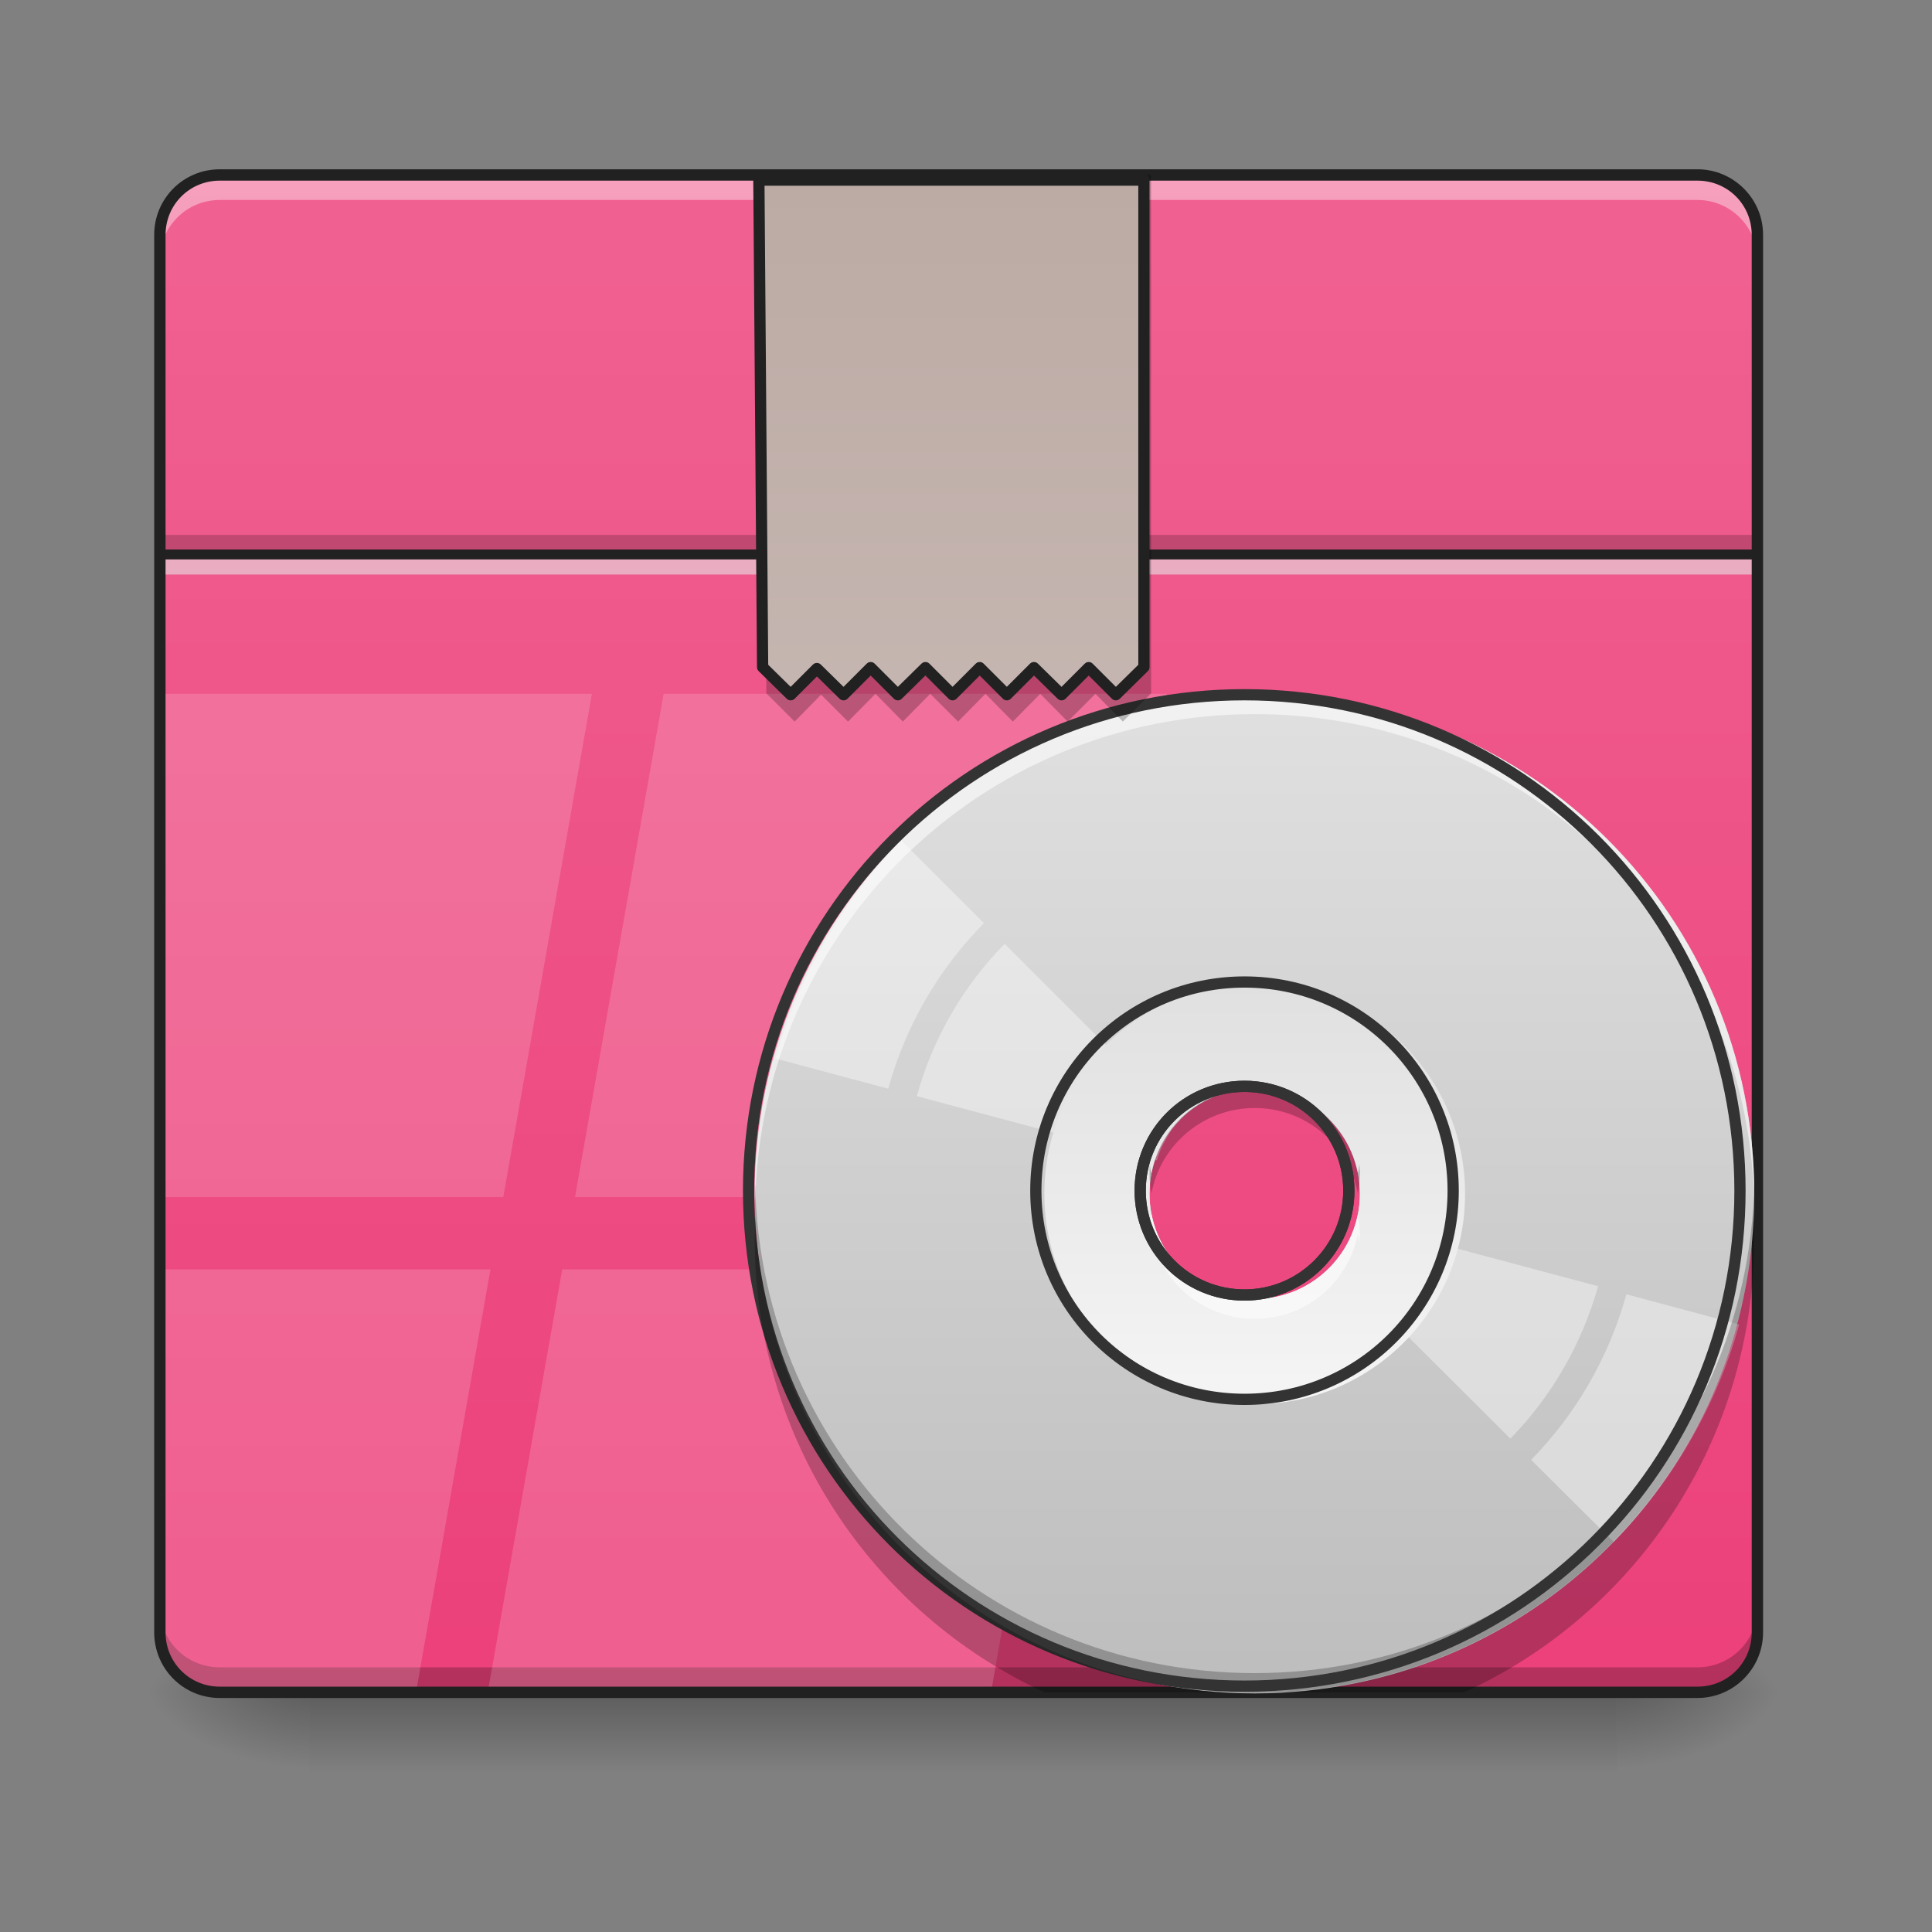 <svg height="16" viewBox="0 0 16 16" width="16" xmlns="http://www.w3.org/2000/svg" xmlns:xlink="http://www.w3.org/1999/xlink"><rect x="0" y="0" width="16" height="16" fill="#808080" stroke="none"/><linearGradient id="a" gradientUnits="userSpaceOnUse" x1="7.938" x2="7.938" y1="14.017" y2="14.678"><stop offset="0" stop-opacity=".275"/><stop offset="1" stop-opacity="0"/></linearGradient><linearGradient id="b"><stop offset="0" stop-opacity=".314"/><stop offset=".222" stop-opacity=".275"/><stop offset="1" stop-opacity="0"/></linearGradient><radialGradient id="c" cx="450.909" cy="189.579" gradientTransform="matrix(0 -.039 -.07 -0 26.561 31.798)" gradientUnits="userSpaceOnUse" r="21.167" xlink:href="#b"/><radialGradient id="d" cx="450.909" cy="189.579" gradientTransform="matrix(-0 .039 .07 0 -10.602 -3.764)" gradientUnits="userSpaceOnUse" r="21.167" xlink:href="#b"/><radialGradient id="e" cx="450.909" cy="189.579" gradientTransform="matrix(-0 -.039 .07 -0 -10.602 31.798)" gradientUnits="userSpaceOnUse" r="21.167" xlink:href="#b"/><radialGradient id="f" cx="450.909" cy="189.579" gradientTransform="matrix(0 .039 -.07 0 26.561 -3.764)" gradientUnits="userSpaceOnUse" r="21.167" xlink:href="#b"/><linearGradient id="g" gradientUnits="userSpaceOnUse" x1="7.938" x2="7.938" y1="14.017" y2="1.448"><stop offset="0" stop-color="#ec407a"/><stop offset="1" stop-color="#f06292"/></linearGradient><filter id="h" height="100%" width="100%" x="0%" y="0%"><feColorMatrix in="SourceGraphic" type="matrix" values="0 0 0 0 1 0 0 0 0 1 0 0 0 0 1 0 0 0 1 0"/></filter><mask id="i"><g filter="url(#h)"><path d="m0 0h16v16h-16z" fill-opacity=".99"/></g></mask><clipPath id="j"><path d="m0 0h16v16h-16z"/></clipPath><linearGradient id="k" gradientUnits="userSpaceOnUse" x1="10.389" x2="10.389" y1="5.748" y2="14.024"><stop offset="0" stop-color="#e0e0e0"/><stop offset="1" stop-color="#bdbdbd"/></linearGradient><linearGradient id="l" gradientUnits="userSpaceOnUse" x1="10.389" x2="10.389" y1="11.628" y2="8.144"><stop offset="0" stop-color="#f5f5f5"/><stop offset="1" stop-color="#e0e0e0"/></linearGradient><linearGradient id="m" gradientUnits="userSpaceOnUse" x1="254.454" x2="254.454" y1="-168.666" y2="233.5"><stop offset="0" stop-color="#bcaaa4"/><stop offset="1" stop-color="#d7ccc8"/></linearGradient><path d="m2.562 14.016h10.832v.664h-10.832zm0 0" fill="url(#a)"/><path d="m13.395 14.016h1.324v-.66h-1.324zm0 0" fill="url(#c)"/><path d="m2.562 14.016h-1.32v.664h1.32zm0 0" fill="url(#d)"/><path d="m2.562 14.016h-1.32v-.66h1.32zm0 0" fill="url(#e)"/><path d="m13.395 14.016h1.324v.664h-1.324zm0 0" fill="url(#f)"/><path d="m1.82 1.449h12.238c.273 0 .496.223.496.496v11.574c0 .273-.223.496-.496.496h-12.238c-.273 0-.496-.223-.496-.496v-11.574c0-.273.223-.496.496-.496zm0 0" fill="url(#g)"/><path d="m1.324 4.43h13.23v.16h-13.23zm0 0" fill-opacity=".196"/><path d="m1.324 4.59h13.23v.168h-13.23zm0 0" fill="#e6e6e6" fill-opacity=".588"/><path d="m1.324 4.551h13.23v.082h-13.23zm0 0" fill="#212121" fill-opacity=".992"/><path d="m1.324 13.312v.168c0 .273.219.496.496.496h12.238c.273 0 .496-.223.496-.496v-.168c0 .277-.223.496-.496.496h-12.238c-.277 0-.496-.219-.496-.496zm0 0" fill-opacity=".235"/><path d="m1.82 1.492c-.277 0-.496.219-.496.496v.164c0-.273.219-.496.496-.496h12.238c.273 0 .496.223.496.496v-.164c0-.277-.223-.496-.496-.496zm0 0" fill="#fff" fill-opacity=".392"/><g clip-path="url(#j)" mask="url(#i)"><path d="m1.324 5.746v4.168h2.844l.734-4.168zm4.172 0-.734 4.168h4.168l.734-4.168zm-4.172 4.766v3.008c0 .277.219.496.496.496h1.625l.617-3.504zm3.332 0-.617 3.504h4.168l.617-3.504zm0 0" fill="#fff" fill-opacity=".157"/></g><path d="m1.82 1.402c-.301 0-.543.242-.543.543v11.574c0 .301.242.543.543.543h12.238c.297 0 .543-.242.543-.543v-11.574c0-.301-.246-.543-.543-.543zm0 .094h12.238c.25 0 .449.199.449.449v11.574c0 .25-.199.449-.449.449h-12.238c-.25 0-.449-.199-.449-.449v-11.574c0-.25.199-.449.449-.449zm0 0" fill="#212121"/><path d="m10.391 5.746c-2.293 0-4.141 1.848-4.141 4.141s1.848 4.137 4.141 4.137c2.289 0 4.137-1.844 4.137-4.137s-1.848-4.141-4.137-4.141zm0 3.27c.48 0 .871.387.871.871 0 .48-.391.871-.871.871-.484 0-.871-.391-.871-.871 0-.484.387-.871.871-.871zm0 0" fill="url(#k)"/><path d="m7.465 6.961c-.242.246-.453.523-.633.836-.184.312-.316.637-.41.969l.934.25c.145-.527.422-.996.793-1.371zm.855.855c-.34.348-.594.777-.727 1.262l1.988.531c.016-.059.043-.121.078-.18.031-.059.07-.109.117-.156zm0 0" fill="#fff" fill-opacity=".392"/><path d="m11.246 10.121c-.02.062-.047.121-.078.18-.035.059-.074.109-.117.16l1.457 1.453c.34-.348.59-.777.727-1.262zm2.223.598c-.145.523-.418.992-.789 1.371l.684.68c.238-.242.453-.523.633-.836.18-.312.316-.637.406-.965zm0 0" fill="#fff" fill-opacity=".392"/><path d="m10.391 8.145c-.965 0-1.742.777-1.742 1.742 0 .965.777 1.742 1.742 1.742s1.742-.777 1.742-1.742c0-.965-.777-1.742-1.742-1.742zm0 .871c.48 0 .871.387.871.871 0 .48-.391.871-.871.871-.484 0-.871-.391-.871-.871 0-.484.387-.871.871-.871zm0 0" fill="url(#l)"/><path d="m10.391 5.746c-2.293 0-4.141 1.848-4.141 4.141 0 .023 0 .051.004.078.043-2.254 1.871-4.051 4.137-4.051 2.262 0 4.09 1.797 4.137 4.051 0-.027 0-.055 0-.078 0-2.293-1.848-4.141-4.137-4.141zm-.855 4.305c-.012.055-.016.109-.016.164 0 .031 0 .055.004.082 0-.027.004-.055.012-.082.074.406.43.707.855.707s.777-.301.855-.707c.004.027.008.055.012.082 0-.027.004-.051.004-.082 0-.055-.008-.109-.016-.164-.078.402-.43.707-.855.707s-.781-.305-.855-.707zm0 0" fill="#fdfdfd" fill-opacity=".588"/><path d="m10.391 14.02c-2.293 0-4.141-1.844-4.141-4.137 0-.027 0-.055.004-.078.043 2.25 1.871 4.051 4.137 4.051 2.262 0 4.09-1.801 4.137-4.051v.078c0 2.293-1.848 4.137-4.137 4.137zm-.855-4.137c-.012-.055-.016-.109-.016-.164 0-.031 0-.055.004-.082 0 .027.004.055.012.082.074-.406.43-.707.855-.707s.777.301.855.707c.004-.027.008-.055.012-.082 0 .027.004.051.004.082 0 .055-.008.109-.016.164-.078-.402-.43-.707-.855-.707s-.781.305-.855.707zm0 0" fill-opacity=".235"/><path d="m332.468-31.143c-73.368 0-132.487 59.119-132.487 132.487 0 73.368 59.119 132.362 132.487 132.362 73.243 0 132.362-58.994 132.362-132.362 0-73.368-59.119-132.487-132.362-132.487zm0 104.615c15.374 0 27.872 12.374 27.872 27.872 0 15.374-12.499 27.872-27.872 27.872-15.499 0-27.872-12.499-27.872-27.872 0-15.499 12.374-27.872 27.872-27.872zm0 0" fill="none" stroke="#333" stroke-linecap="round" stroke-width="3" transform="matrix(.031 0 0 .031 0 6.719)"/><path d="m332.468 45.6c-30.872 0-55.745 24.873-55.745 55.745 0 30.872 24.873 55.745 55.745 55.745s55.745-24.873 55.745-55.745c0-30.872-24.873-55.745-55.745-55.745zm0 27.872c15.374 0 27.872 12.374 27.872 27.872 0 15.374-12.499 27.872-27.872 27.872-15.499 0-27.872-12.499-27.872-27.872 0-15.499 12.374-27.872 27.872-27.872zm0 0" fill="none" stroke="#333" stroke-linecap="round" stroke-width="3" transform="matrix(.031 0 0 .031 0 6.719)"/><path d="m6.312 1.449.035 4.293.234.234.219-.223.223.223.227-.23.227.23.227-.23.23.23.227-.23.227.23.227-.23.227.23.23-.23.227.23.234-.234v-4.293zm0 0" fill-opacity=".235"/><path d="m202.731-168.629 1 130.113 7.499 7.374 6.999-6.999 7.124 6.999 7.249-7.249 7.249 7.249 7.374-7.249 7.249 7.249 7.249-7.249 7.249 7.249 7.249-7.249 7.374 7.249 7.249-7.249 7.249 7.249 7.499-7.374v-130.113zm0 0" fill="url(#m)" stroke="#212121" stroke-linecap="round" stroke-linejoin="round" stroke-width="3" transform="matrix(.031 0 0 .031 0 6.719)"/><path d="m6.254 10.07c0 .062-.004.125-.004.188 0 1.672.984 3.105 2.402 3.758h1.5c-2.121-.117-3.805-1.816-3.898-3.945zm8.27 0c-.094 2.129-1.777 3.828-3.898 3.945h1.5c1.422-.652 2.402-2.086 2.402-3.758 0-.062 0-.125-.004-.188zm0 0" fill-opacity=".235"/></svg>